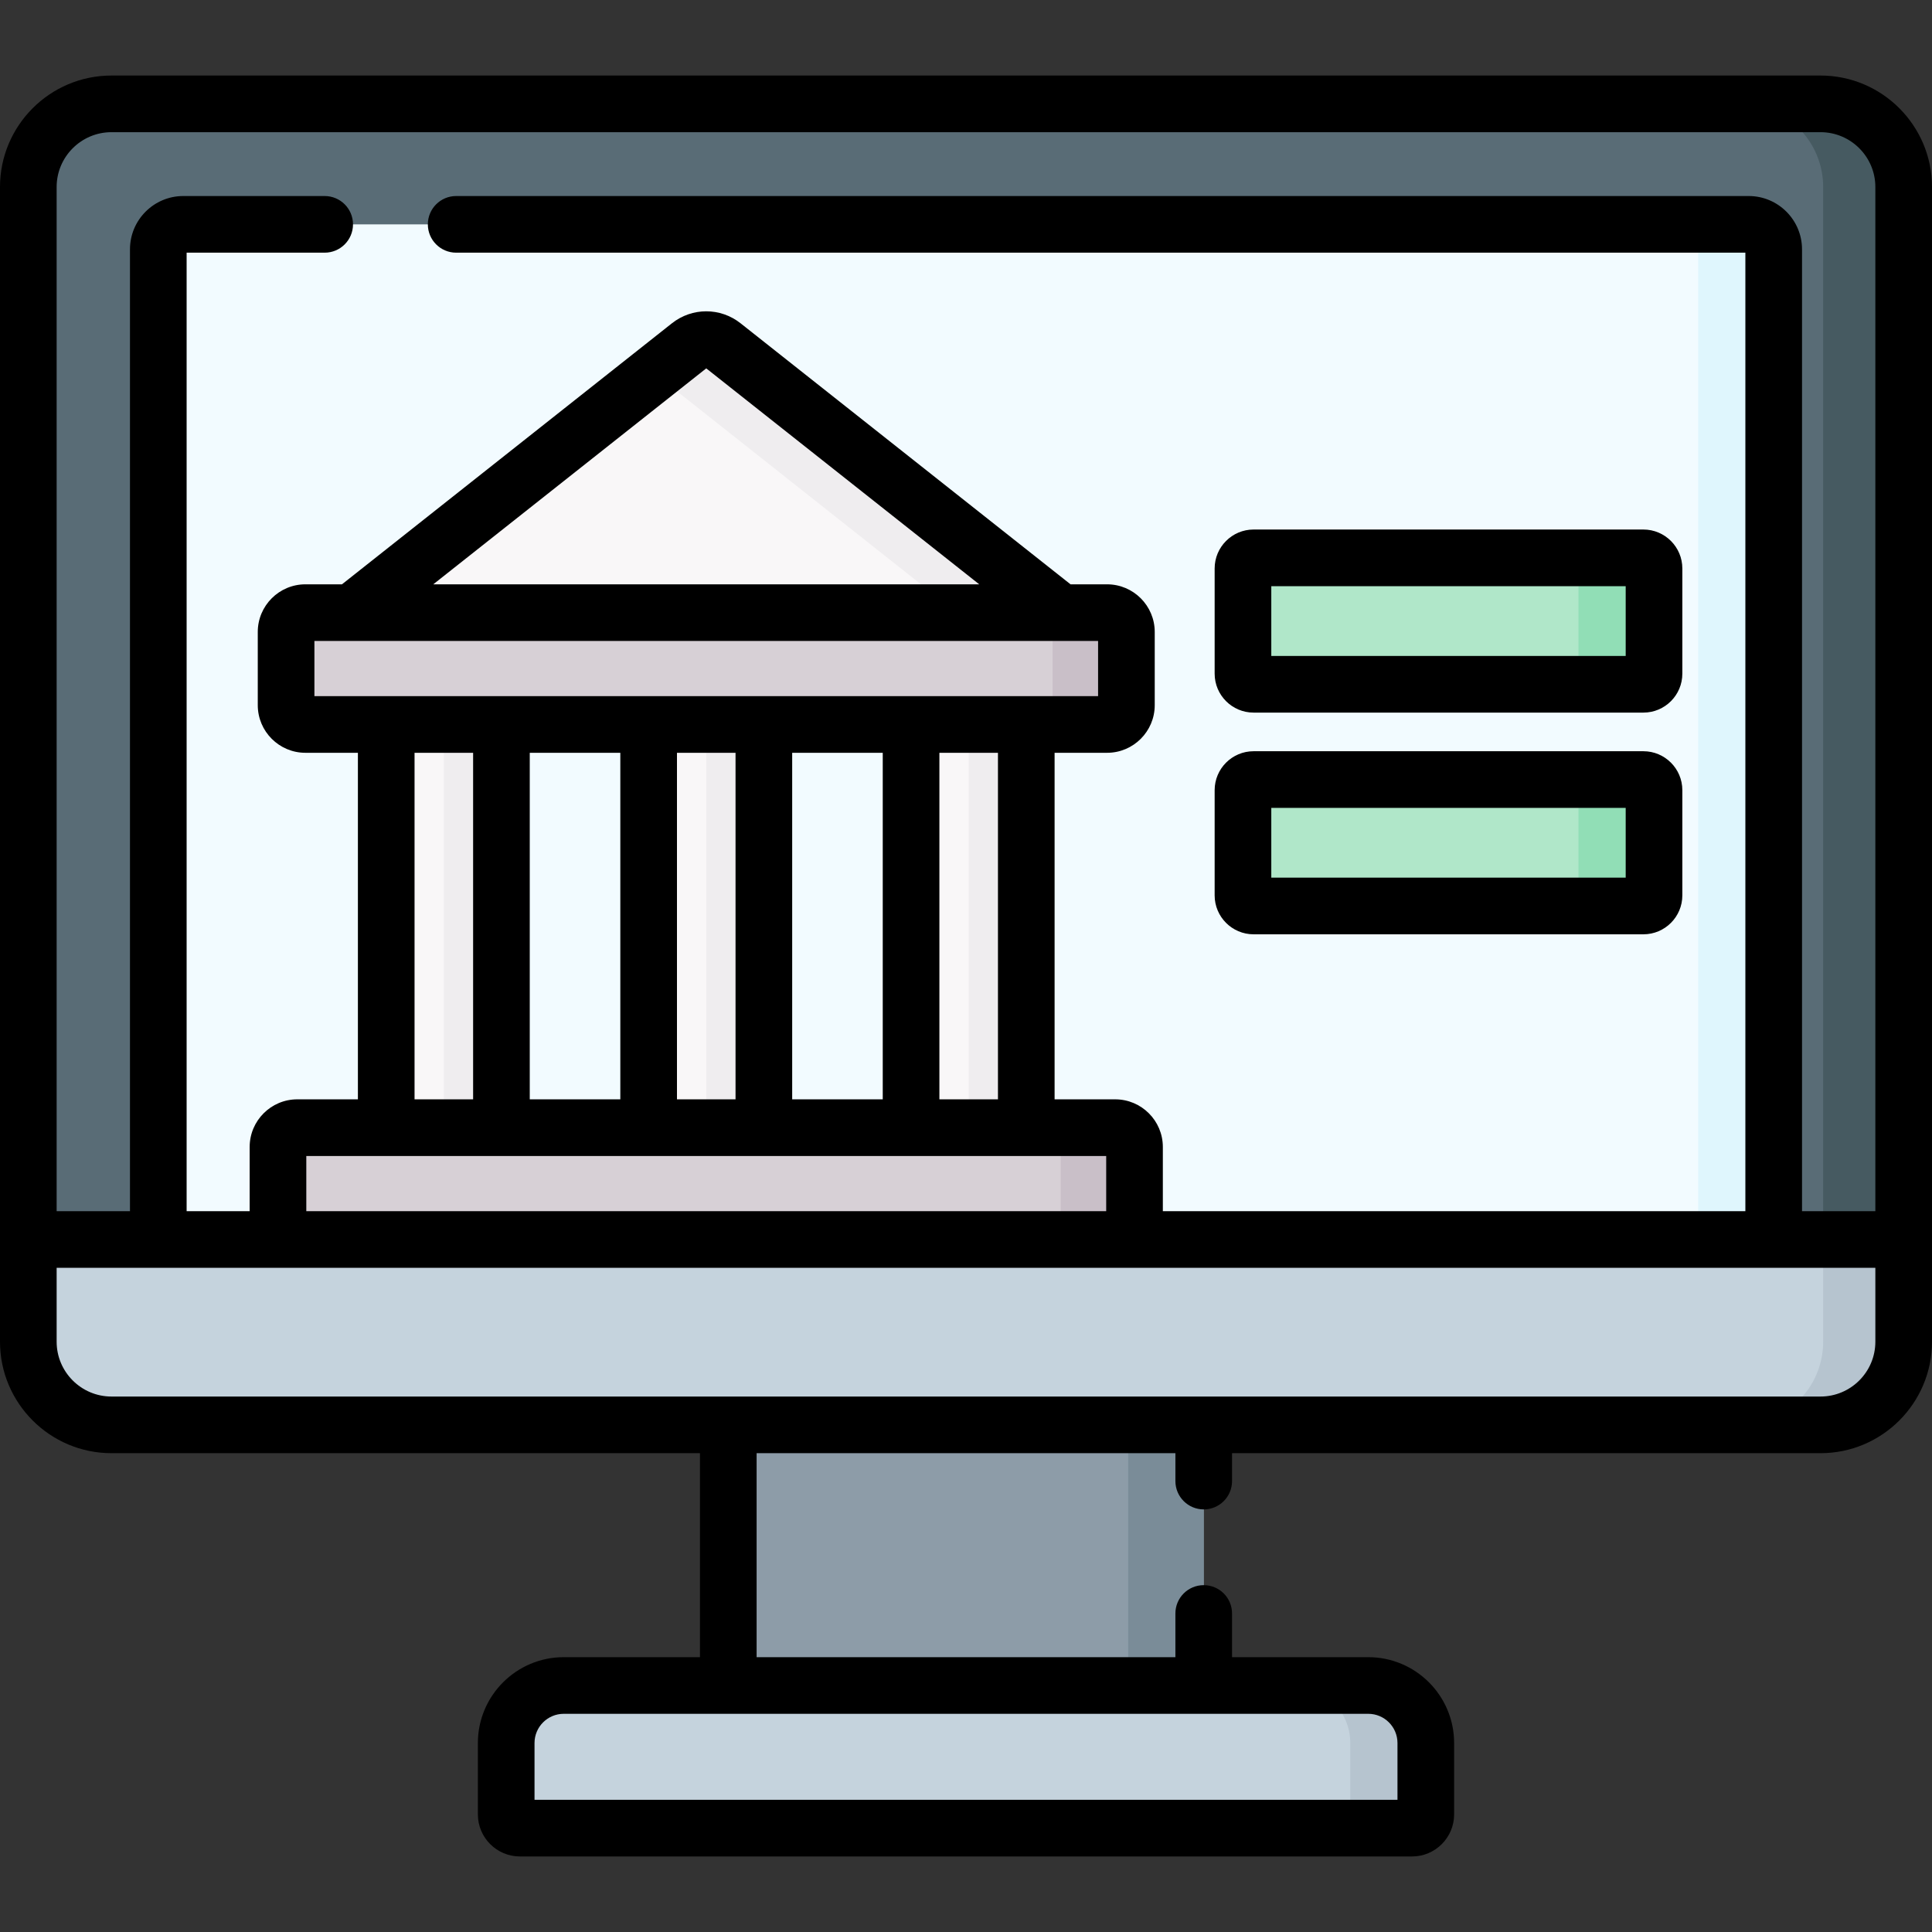 <svg id="Capa_1" enable-background="new 0 0 512 512" height="512" viewBox="0 0 512 512" width="512" xmlns="http://www.w3.org/2000/svg"><rect x="0" y="0" width="512" height="512" fill="#333333" stroke="none"/><g><g><path d="m374.213 484.477h-236.426c-2.01 0-3.639-1.629-3.639-3.639v-18.922c0-8.419 6.825-15.244 15.244-15.244h213.217c8.419 0 15.244 6.825 15.244 15.244v18.922c-.001 2.01-1.63 3.639-3.64 3.639z" fill="#c5d3dd"/></g><g><path d="m377.85 461.912v18.928c0 2.01-1.629 3.639-3.639 3.639h-16.376v-22.567c0-8.416-6.825-15.241-15.241-15.241h20.015c8.417 0 15.241 6.824 15.241 15.241z" fill="#b6c4cf"/></g><g><path d="m193.003 377.603h125.993v69.069h-125.993z" fill="#8d9ca8"/></g><g><path d="m298.982 377.603h20.015v69.069h-20.015z" fill="#7a8c98"/></g><g><path d="m482.457 377.603h-452.914c-12.171 0-22.037-9.866-22.037-22.037v-306.006c0-12.171 9.866-22.037 22.037-22.037h452.915c12.171 0 22.037 9.866 22.037 22.037v306.006c-.001 12.17-9.867 22.037-22.038 22.037z" fill="#596c76"/></g><g><path d="m504.494 49.557v306.006c0 12.169-9.867 22.036-22.036 22.036h-21.336c12.169 0 22.036-9.867 22.036-22.036v-306.006c0-12.169-9.867-22.036-22.036-22.036h21.336c12.169 0 22.036 9.867 22.036 22.036z" fill="#465a61"/></g><g><path d="m482.457 377.603h-452.914c-12.171 0-22.037-9.866-22.037-22.037v-27.089h496.989v27.089c-.001 12.17-9.867 22.037-22.038 22.037z" fill="#c5d3dd"/></g><g><path d="m504.494 328.474v27.09c0 12.169-9.867 22.036-22.036 22.036h-21.336c12.169 0 22.036-9.867 22.036-22.036v-27.09z" fill="#b6c4cf"/></g><g><path d="m470.048 328.476h-428.096v-262.403c0-3.655 2.963-6.618 6.618-6.618h414.86c3.655 0 6.618 2.963 6.618 6.618z" fill="#f2fbff"/></g><g><path d="m470.048 66.069v262.404h-20.015v-262.404c0-3.653-2.962-6.615-6.615-6.615h20.015c3.653.001 6.615 2.963 6.615 6.615z" fill="#dff6fd"/></g><g><path d="m293.392 191.994h-212.455c-2.827 0-5.119-2.292-5.119-5.119v-19.397c0-2.827 2.292-5.119 5.119-5.119h212.455c2.827 0 5.119 2.292 5.119 5.119v19.397c0 2.827-2.292 5.119-5.119 5.119z" fill="#d7d0d6"/></g><g><path d="m300.66 328.476h-226.991v-24.516c0-2.827 2.292-5.119 5.119-5.119h216.753c2.827 0 5.119 2.292 5.119 5.119z" fill="#d7d0d6"/></g><g><path d="m298.511 167.475v19.404c0 2.822-2.292 5.114-5.124 5.114h-19.564c2.832 0 5.124-2.292 5.124-5.114v-19.404c0-2.822-2.292-5.114-5.124-5.114h19.564c2.833 0 5.124 2.291 5.124 5.114z" fill="#c9bfc8"/></g><g><path d="m300.663 303.965v24.508h-19.564v-24.508c0-2.832-2.292-5.124-5.124-5.124h19.564c2.832.001 5.124 2.292 5.124 5.124z" fill="#c9bfc8"/></g><g><g><g><path d="m102.354 191.994h30.533v106.848h-30.533z" fill="#f9f7f8"/></g></g><g><g><path d="m171.898 191.994h30.533v106.848h-30.533z" fill="#f9f7f8"/></g></g><g><g><path d="m241.442 191.994h30.533v106.848h-30.533z" fill="#f9f7f8"/></g></g></g><g><g><g><path d="m117.618 191.993h15.271v106.849h-15.271z" fill="#efedef"/></g></g><g><g><path d="m187.169 191.993h15.261v106.849h-15.261z" fill="#efedef"/></g></g><g><g><path d="m256.711 191.993h15.261v106.849h-15.261z" fill="#efedef"/></g></g></g><g><path d="m182.718 91.567-89.485 70.792h93.931 93.931l-89.485-70.792c-2.605-2.061-6.286-2.061-8.892 0z" fill="#f9f7f8"/></g><g><path d="m281.099 162.361h-27.54l-79.359-62.786c-.28-.22-.56-.41-.861-.581l9.377-7.425c2.612-2.062 6.285-2.062 8.897 0z" fill="#efedef"/></g><g><g><path d="m435.519 181.342h-103.307c-1.553 0-2.812-1.259-2.812-2.812v-27.881c0-1.553 1.259-2.812 2.812-2.812h103.306c1.553 0 2.812 1.259 2.812 2.812v27.881c.001 1.553-1.258 2.812-2.811 2.812z" fill="#b0e7c9"/></g><g><path d="m435.519 240.096h-103.307c-1.553 0-2.812-1.259-2.812-2.812v-27.881c0-1.553 1.259-2.812 2.812-2.812h103.306c1.553 0 2.812 1.259 2.812 2.812v27.881c.001 1.553-1.258 2.812-2.811 2.812z" fill="#b0e7c9"/></g></g><g><g><path d="m438.335 150.652v27.881c0 1.551-1.261 2.812-2.812 2.812h-20.015c1.551 0 2.812-1.261 2.812-2.812v-27.881c0-1.561-1.261-2.812-2.812-2.812h20.015c1.551 0 2.812 1.251 2.812 2.812z" fill="#91deb6"/></g><g><path d="m438.335 209.405v27.881c0 1.551-1.261 2.812-2.812 2.812h-20.015c1.551 0 2.812-1.261 2.812-2.812v-27.881c0-1.561-1.261-2.812-2.812-2.812h20.015c1.551 0 2.812 1.251 2.812 2.812z" fill="#91deb6"/></g></g><g><path d="m482.458 20.018h-452.916c-16.289 0-29.542 13.252-29.542 29.542v306.006c0 16.29 13.253 29.542 29.542 29.542h155.955v54.059h-36.106c-12.544 0-22.749 10.205-22.749 22.749v18.922c0 6.145 4.999 11.144 11.144 11.144h236.427c6.145 0 11.144-4.999 11.144-11.144v-18.922c0-12.544-10.205-22.749-22.749-22.749h-36.106v-11.581c0-4.145-3.36-7.506-7.506-7.506s-7.506 3.36-7.506 7.506v11.581h-110.981v-54.059h110.982v7.396c0 4.145 3.36 7.506 7.506 7.506s7.506-3.36 7.506-7.506v-7.396h155.955c16.29 0 29.542-13.252 29.542-29.542v-306.006c0-16.29-13.253-29.542-29.542-29.542zm-119.85 434.16c4.267 0 7.738 3.471 7.738 7.738v15.055h-228.692v-15.055c0-4.267 3.471-7.738 7.738-7.738zm134.381-113.273v14.661c0 8.013-6.518 14.531-14.531 14.531h-452.916c-8.013 0-14.531-6.518-14.531-14.531v-12.16-7.424h481.978zm-205.984-171.04v14.624h-207.682v-14.624zm-176.187-15.012 72.345-57.233 72.347 57.233zm149.651 44.646v91.837h-15.521v-91.837zm-30.532 0v91.837h-24v-91.837zm-39.011 0v91.837h-15.522v-91.837zm-30.534 0v91.837h-23.999v-91.837zm-54.532 0h15.522v91.837h-15.522zm183.294 106.848v14.624h-211.98v-14.624zm203.835 14.624h-19.435v-254.898c0-7.788-6.336-14.124-14.124-14.124h-342.541c-4.146 0-7.505 3.36-7.505 7.506s3.36 7.506 7.505 7.506h341.653v254.01h-154.376v-17.01c0-6.961-5.663-12.625-12.624-12.625h-16.062v-91.837h13.912c6.961 0 12.625-5.663 12.625-12.625v-19.397c0-6.961-5.664-12.625-12.625-12.625h-9.686l-87.438-69.172c-5.359-4.241-12.845-4.24-18.205-.001-.001 0-.001 0-.001 0l-87.437 69.172h-9.688c-6.961 0-12.625 5.663-12.625 12.625v19.397c0 6.961 5.663 12.625 12.625 12.625h13.912v91.837h-16.061c-6.961 0-12.625 5.663-12.625 12.625v17.01h-16.705v-254.009h36.586c4.146 0 7.506-3.36 7.506-7.506s-3.36-7.506-7.506-7.506h-37.474c-7.788 0-14.124 6.336-14.124 14.124v254.898h-19.435v-271.411c0-8.013 6.518-14.531 14.531-14.531h452.915c8.013 0 14.531 6.518 14.531 14.531v271.411z"/><path d="m332.213 188.847h103.306c5.69 0 10.318-4.628 10.318-10.318v-27.881c0-5.689-4.628-10.318-10.318-10.318h-103.306c-5.69 0-10.318 4.629-10.318 10.318v27.881c0 5.69 4.628 10.318 10.318 10.318zm4.693-33.506h93.92v18.495h-93.92z"/><path d="m332.213 247.601h103.306c5.69 0 10.318-4.628 10.318-10.318v-27.881c0-5.689-4.628-10.318-10.318-10.318h-103.306c-5.69 0-10.318 4.629-10.318 10.318v27.881c0 5.69 4.628 10.318 10.318 10.318zm4.693-33.506h93.92v18.495h-93.92z"/></g></g></svg>